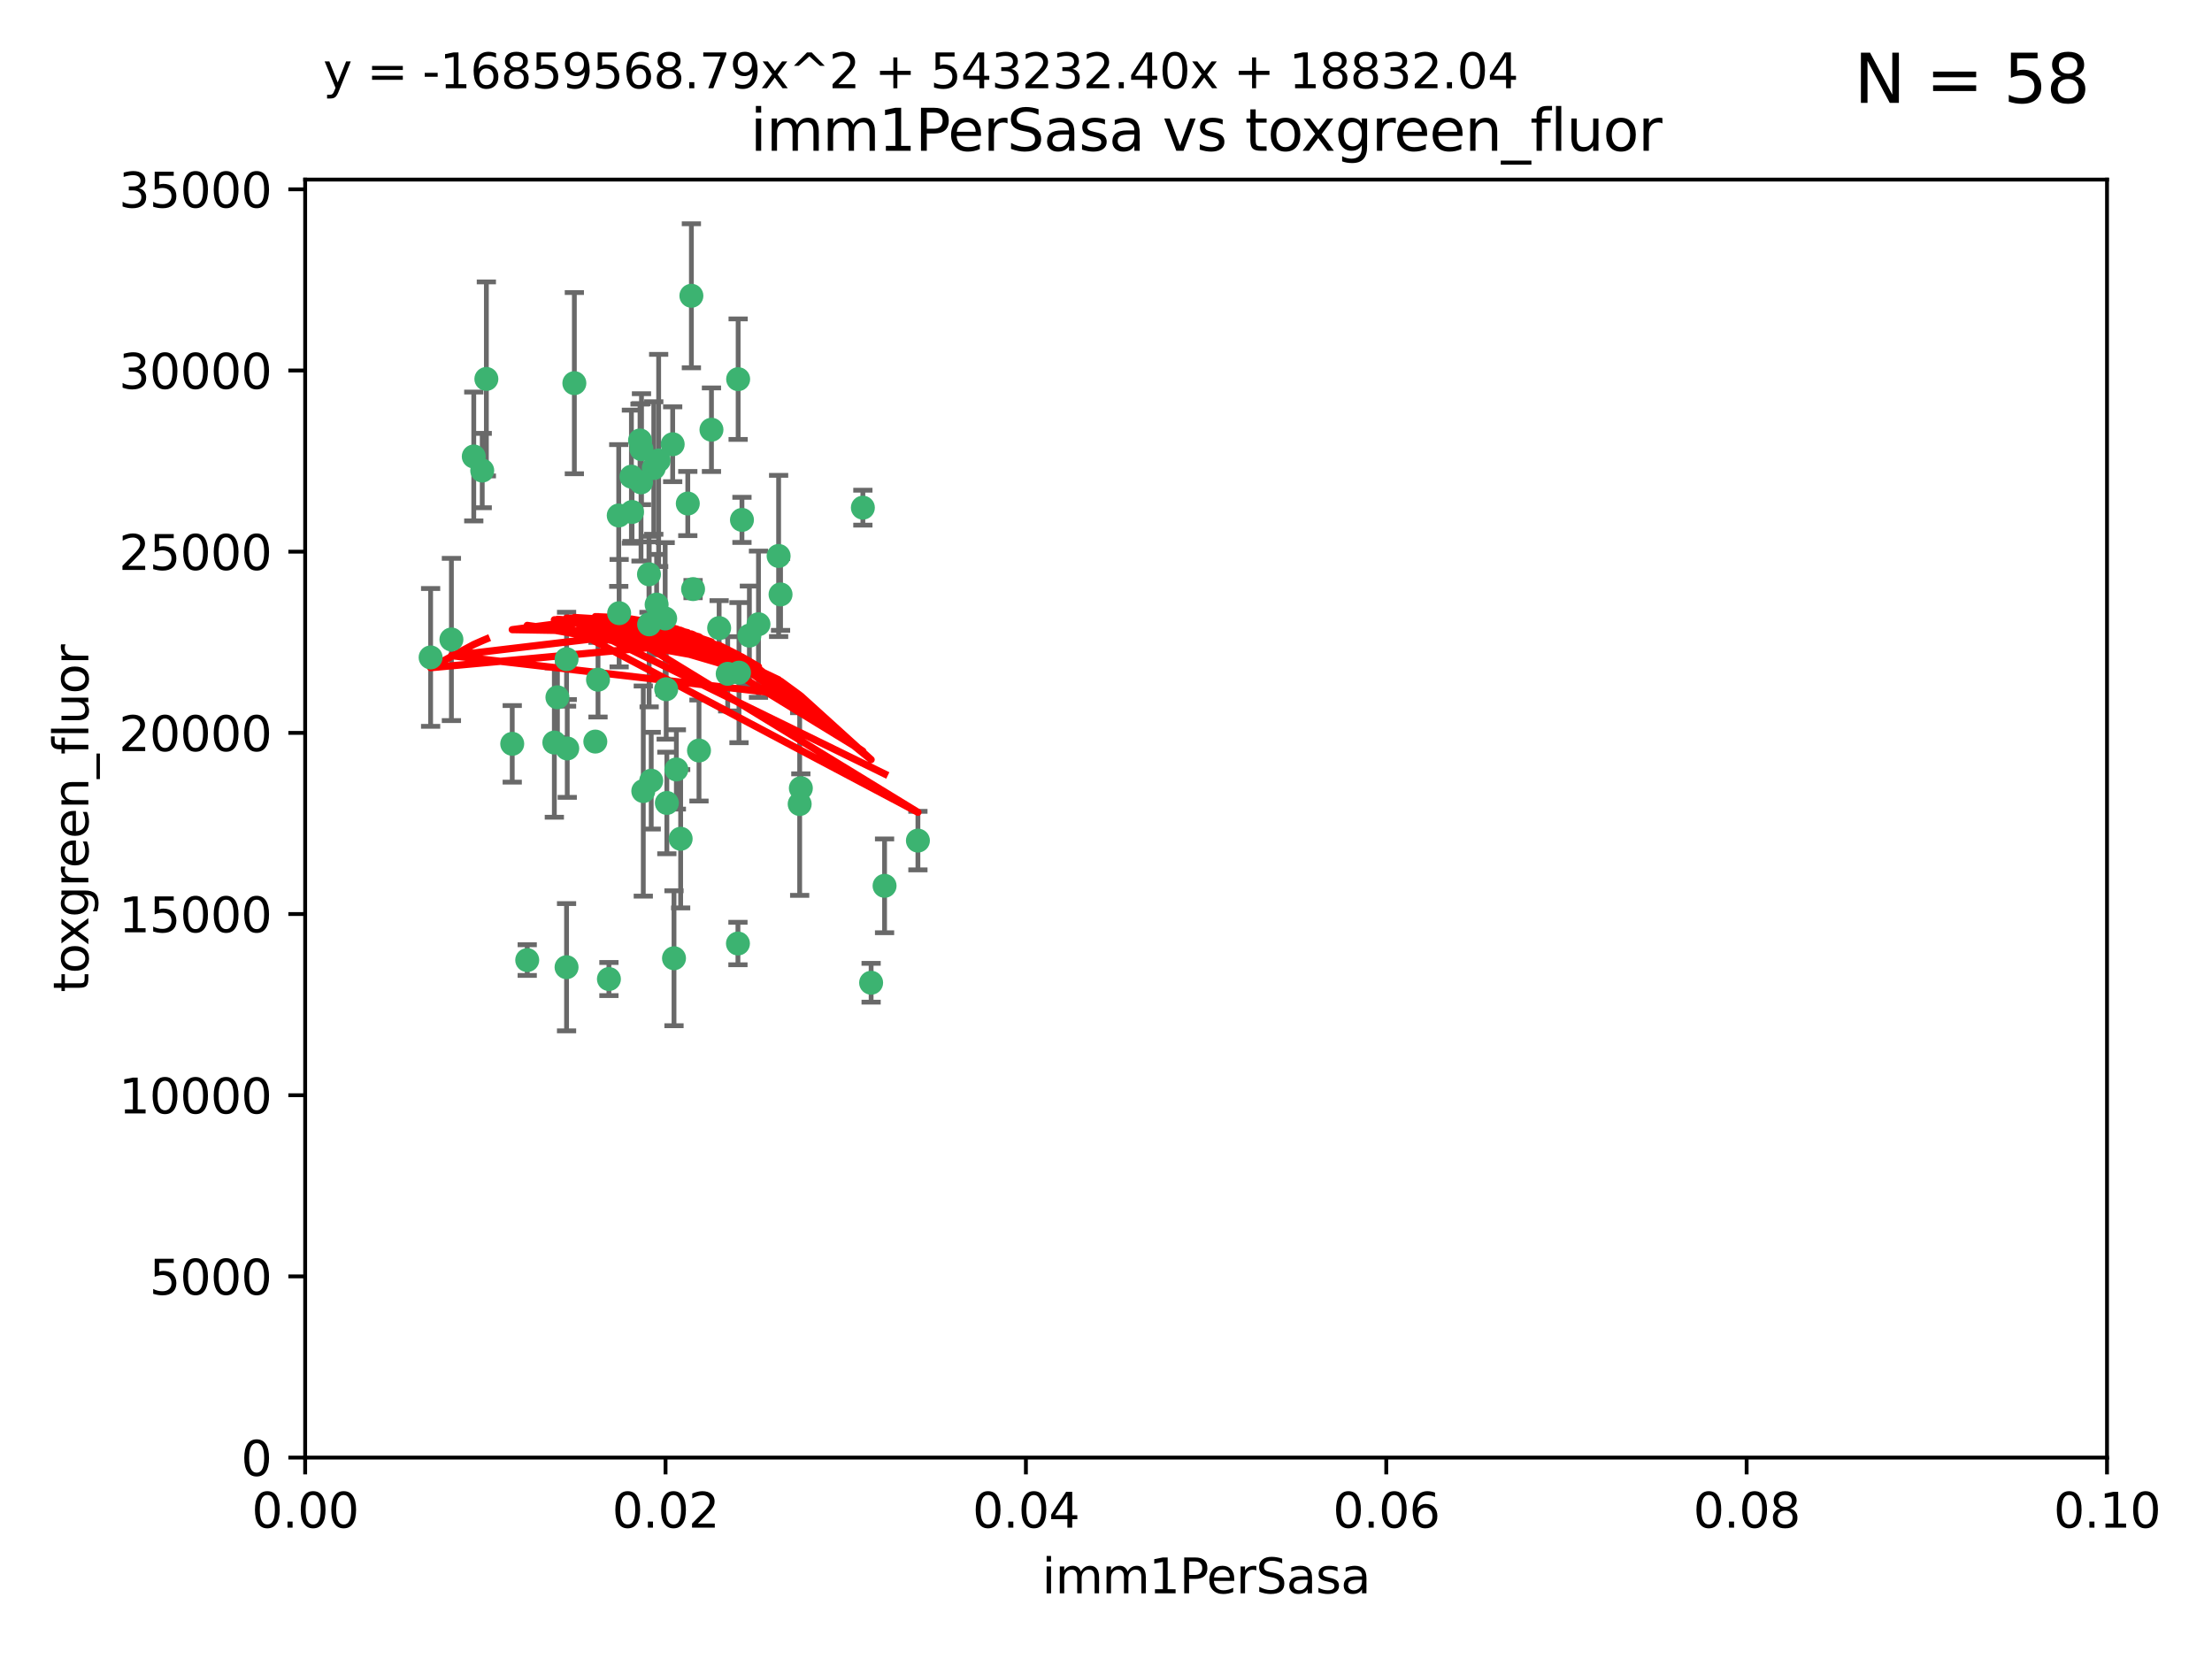<?xml version="1.0" encoding="utf-8" standalone="no"?>
<!DOCTYPE svg PUBLIC "-//W3C//DTD SVG 1.1//EN"
  "http://www.w3.org/Graphics/SVG/1.1/DTD/svg11.dtd">
<svg xmlns:xlink="http://www.w3.org/1999/xlink" width="460.8pt" height="345.6pt" viewBox="0 0 460.8 345.6" xmlns="http://www.w3.org/2000/svg" version="1.1">
 <defs>
  <style type="text/css">*{stroke-linejoin: round; stroke-linecap: butt}</style>
 </defs>
 <g id="figure_1">
  <g id="patch_1">
   <path d="M 0 345.6 
L 460.8 345.6 
L 460.8 0 
L 0 0 
z
" style="fill: #ffffff"/>
  </g>
  <g id="axes_1">
   <g id="patch_2">
    <path d="M 63.571 303.64 
L 438.93 303.64 
L 438.93 37.411 
L 63.571 37.411 
z
" style="fill: #ffffff"/>
   </g>
   <g id="PathCollection_1">
    <defs>
     <path id="m2e7a7f2509" d="M 0 1.118 
C 0.297 1.118 0.581 1 0.791 0.791 
C 1 0.581 1.118 0.297 1.118 0 
C 1.118 -0.297 1 -0.581 0.791 -0.791 
C 0.581 -1 0.297 -1.118 0 -1.118 
C -0.297 -1.118 -0.581 -1 -0.791 -0.791 
C -1 -0.581 -1.118 -0.297 -1.118 0 
C -1.118 0.297 -1 0.581 -0.791 0.791 
C -0.581 1 -0.297 1.118 0 1.118 
z
" style="stroke: #3cb371"/>
    </defs>
    <g clip-path="url(#p7060b6df68)">
     <use xlink:href="#m2e7a7f2509" x="101.319" y="78.941" style="fill: #3cb371; stroke: #3cb371"/>
     <use xlink:href="#m2e7a7f2509" x="100.458" y="98.026" style="fill: #3cb371; stroke: #3cb371"/>
     <use xlink:href="#m2e7a7f2509" x="98.695" y="95.094" style="fill: #3cb371; stroke: #3cb371"/>
     <use xlink:href="#m2e7a7f2509" x="89.706" y="136.954" style="fill: #3cb371; stroke: #3cb371"/>
     <use xlink:href="#m2e7a7f2509" x="148.21" y="89.516" style="fill: #3cb371; stroke: #3cb371"/>
     <use xlink:href="#m2e7a7f2509" x="137.211" y="95.918" style="fill: #3cb371; stroke: #3cb371"/>
     <use xlink:href="#m2e7a7f2509" x="162.201" y="115.814" style="fill: #3cb371; stroke: #3cb371"/>
     <use xlink:href="#m2e7a7f2509" x="138.568" y="128.839" style="fill: #3cb371; stroke: #3cb371"/>
     <use xlink:href="#m2e7a7f2509" x="118.027" y="137.321" style="fill: #3cb371; stroke: #3cb371"/>
     <use xlink:href="#m2e7a7f2509" x="133.537" y="100.483" style="fill: #3cb371; stroke: #3cb371"/>
     <use xlink:href="#m2e7a7f2509" x="133.331" y="91.754" style="fill: #3cb371; stroke: #3cb371"/>
     <use xlink:href="#m2e7a7f2509" x="136.786" y="125.947" style="fill: #3cb371; stroke: #3cb371"/>
     <use xlink:href="#m2e7a7f2509" x="135.226" y="130.067" style="fill: #3cb371; stroke: #3cb371"/>
     <use xlink:href="#m2e7a7f2509" x="124.016" y="154.483" style="fill: #3cb371; stroke: #3cb371"/>
     <use xlink:href="#m2e7a7f2509" x="128.894" y="107.386" style="fill: #3cb371; stroke: #3cb371"/>
     <use xlink:href="#m2e7a7f2509" x="131.665" y="106.653" style="fill: #3cb371; stroke: #3cb371"/>
     <use xlink:href="#m2e7a7f2509" x="135.196" y="119.635" style="fill: #3cb371; stroke: #3cb371"/>
     <use xlink:href="#m2e7a7f2509" x="119.649" y="79.819" style="fill: #3cb371; stroke: #3cb371"/>
     <use xlink:href="#m2e7a7f2509" x="144.38" y="122.72" style="fill: #3cb371; stroke: #3cb371"/>
     <use xlink:href="#m2e7a7f2509" x="126.849" y="203.953" style="fill: #3cb371; stroke: #3cb371"/>
     <use xlink:href="#m2e7a7f2509" x="106.707" y="154.954" style="fill: #3cb371; stroke: #3cb371"/>
     <use xlink:href="#m2e7a7f2509" x="143.28" y="104.896" style="fill: #3cb371; stroke: #3cb371"/>
     <use xlink:href="#m2e7a7f2509" x="131.536" y="99.298" style="fill: #3cb371; stroke: #3cb371"/>
     <use xlink:href="#m2e7a7f2509" x="145.613" y="156.348" style="fill: #3cb371; stroke: #3cb371"/>
     <use xlink:href="#m2e7a7f2509" x="179.751" y="105.756" style="fill: #3cb371; stroke: #3cb371"/>
     <use xlink:href="#m2e7a7f2509" x="136.196" y="97.498" style="fill: #3cb371; stroke: #3cb371"/>
     <use xlink:href="#m2e7a7f2509" x="140.132" y="92.545" style="fill: #3cb371; stroke: #3cb371"/>
     <use xlink:href="#m2e7a7f2509" x="154.563" y="108.301" style="fill: #3cb371; stroke: #3cb371"/>
     <use xlink:href="#m2e7a7f2509" x="158.007" y="130.038" style="fill: #3cb371; stroke: #3cb371"/>
     <use xlink:href="#m2e7a7f2509" x="109.831" y="200.005" style="fill: #3cb371; stroke: #3cb371"/>
     <use xlink:href="#m2e7a7f2509" x="153.769" y="78.988" style="fill: #3cb371; stroke: #3cb371"/>
     <use xlink:href="#m2e7a7f2509" x="149.81" y="130.84" style="fill: #3cb371; stroke: #3cb371"/>
     <use xlink:href="#m2e7a7f2509" x="118.169" y="155.918" style="fill: #3cb371; stroke: #3cb371"/>
     <use xlink:href="#m2e7a7f2509" x="140.407" y="199.62" style="fill: #3cb371; stroke: #3cb371"/>
     <use xlink:href="#m2e7a7f2509" x="151.594" y="140.37" style="fill: #3cb371; stroke: #3cb371"/>
     <use xlink:href="#m2e7a7f2509" x="133.632" y="93.572" style="fill: #3cb371; stroke: #3cb371"/>
     <use xlink:href="#m2e7a7f2509" x="128.977" y="127.738" style="fill: #3cb371; stroke: #3cb371"/>
     <use xlink:href="#m2e7a7f2509" x="138.918" y="167.27" style="fill: #3cb371; stroke: #3cb371"/>
     <use xlink:href="#m2e7a7f2509" x="116.121" y="145.262" style="fill: #3cb371; stroke: #3cb371"/>
     <use xlink:href="#m2e7a7f2509" x="153.946" y="140.122" style="fill: #3cb371; stroke: #3cb371"/>
     <use xlink:href="#m2e7a7f2509" x="144.029" y="61.614" style="fill: #3cb371; stroke: #3cb371"/>
     <use xlink:href="#m2e7a7f2509" x="156.112" y="132.411" style="fill: #3cb371; stroke: #3cb371"/>
     <use xlink:href="#m2e7a7f2509" x="181.47" y="204.723" style="fill: #3cb371; stroke: #3cb371"/>
     <use xlink:href="#m2e7a7f2509" x="166.831" y="164.19" style="fill: #3cb371; stroke: #3cb371"/>
     <use xlink:href="#m2e7a7f2509" x="94.037" y="133.213" style="fill: #3cb371; stroke: #3cb371"/>
     <use xlink:href="#m2e7a7f2509" x="140.899" y="160.289" style="fill: #3cb371; stroke: #3cb371"/>
     <use xlink:href="#m2e7a7f2509" x="153.727" y="196.552" style="fill: #3cb371; stroke: #3cb371"/>
     <use xlink:href="#m2e7a7f2509" x="141.792" y="174.728" style="fill: #3cb371; stroke: #3cb371"/>
     <use xlink:href="#m2e7a7f2509" x="124.578" y="141.593" style="fill: #3cb371; stroke: #3cb371"/>
     <use xlink:href="#m2e7a7f2509" x="191.219" y="175.112" style="fill: #3cb371; stroke: #3cb371"/>
     <use xlink:href="#m2e7a7f2509" x="115.48" y="154.686" style="fill: #3cb371; stroke: #3cb371"/>
     <use xlink:href="#m2e7a7f2509" x="134.01" y="164.794" style="fill: #3cb371; stroke: #3cb371"/>
     <use xlink:href="#m2e7a7f2509" x="138.782" y="143.576" style="fill: #3cb371; stroke: #3cb371"/>
     <use xlink:href="#m2e7a7f2509" x="135.66" y="162.629" style="fill: #3cb371; stroke: #3cb371"/>
     <use xlink:href="#m2e7a7f2509" x="166.587" y="167.495" style="fill: #3cb371; stroke: #3cb371"/>
     <use xlink:href="#m2e7a7f2509" x="162.604" y="123.828" style="fill: #3cb371; stroke: #3cb371"/>
     <use xlink:href="#m2e7a7f2509" x="118.024" y="201.488" style="fill: #3cb371; stroke: #3cb371"/>
     <use xlink:href="#m2e7a7f2509" x="184.271" y="184.534" style="fill: #3cb371; stroke: #3cb371"/>
    </g>
   </g>
   <g id="matplotlib.axis_1">
    <g id="xtick_1">
     <g id="line2d_1">
      <defs>
       <path id="m32dd9cddc6" d="M 0 0 
L 0 3.5 
" style="stroke: #000000; stroke-width: 0.8"/>
      </defs>
      <g>
       <use xlink:href="#m32dd9cddc6" x="63.571" y="303.64" style="stroke: #000000; stroke-width: 0.8"/>
      </g>
     </g>
     <g id="text_1">
      <!-- 0.00 -->
      <g transform="translate(52.438 318.238)scale(0.1 -0.1)">
       <defs>
        <path id="DejaVuSans-30" d="M 2034 4250 
Q 1547 4250 1301 3770 
Q 1056 3291 1056 2328 
Q 1056 1369 1301 889 
Q 1547 409 2034 409 
Q 2525 409 2770 889 
Q 3016 1369 3016 2328 
Q 3016 3291 2770 3770 
Q 2525 4250 2034 4250 
z
M 2034 4750 
Q 2819 4750 3233 4129 
Q 3647 3509 3647 2328 
Q 3647 1150 3233 529 
Q 2819 -91 2034 -91 
Q 1250 -91 836 529 
Q 422 1150 422 2328 
Q 422 3509 836 4129 
Q 1250 4750 2034 4750 
z
" transform="scale(0.016)"/>
        <path id="DejaVuSans-2e" d="M 684 794 
L 1344 794 
L 1344 0 
L 684 0 
L 684 794 
z
" transform="scale(0.016)"/>
       </defs>
       <use xlink:href="#DejaVuSans-30"/>
       <use xlink:href="#DejaVuSans-2e" x="63.623"/>
       <use xlink:href="#DejaVuSans-30" x="95.41"/>
       <use xlink:href="#DejaVuSans-30" x="159.033"/>
      </g>
     </g>
    </g>
    <g id="xtick_2">
     <g id="line2d_2">
      <g>
       <use xlink:href="#m32dd9cddc6" x="138.643" y="303.64" style="stroke: #000000; stroke-width: 0.8"/>
      </g>
     </g>
     <g id="text_2">
      <!-- 0.02 -->
      <g transform="translate(127.51 318.238)scale(0.1 -0.1)">
       <defs>
        <path id="DejaVuSans-32" d="M 1228 531 
L 3431 531 
L 3431 0 
L 469 0 
L 469 531 
Q 828 903 1448 1529 
Q 2069 2156 2228 2338 
Q 2531 2678 2651 2914 
Q 2772 3150 2772 3378 
Q 2772 3750 2511 3984 
Q 2250 4219 1831 4219 
Q 1534 4219 1204 4116 
Q 875 4013 500 3803 
L 500 4441 
Q 881 4594 1212 4672 
Q 1544 4750 1819 4750 
Q 2544 4750 2975 4387 
Q 3406 4025 3406 3419 
Q 3406 3131 3298 2873 
Q 3191 2616 2906 2266 
Q 2828 2175 2409 1742 
Q 1991 1309 1228 531 
z
" transform="scale(0.016)"/>
       </defs>
       <use xlink:href="#DejaVuSans-30"/>
       <use xlink:href="#DejaVuSans-2e" x="63.623"/>
       <use xlink:href="#DejaVuSans-30" x="95.41"/>
       <use xlink:href="#DejaVuSans-32" x="159.033"/>
      </g>
     </g>
    </g>
    <g id="xtick_3">
     <g id="line2d_3">
      <g>
       <use xlink:href="#m32dd9cddc6" x="213.715" y="303.64" style="stroke: #000000; stroke-width: 0.8"/>
      </g>
     </g>
     <g id="text_3">
      <!-- 0.04 -->
      <g transform="translate(202.582 318.238)scale(0.1 -0.1)">
       <defs>
        <path id="DejaVuSans-34" d="M 2419 4116 
L 825 1625 
L 2419 1625 
L 2419 4116 
z
M 2253 4666 
L 3047 4666 
L 3047 1625 
L 3713 1625 
L 3713 1100 
L 3047 1100 
L 3047 0 
L 2419 0 
L 2419 1100 
L 313 1100 
L 313 1709 
L 2253 4666 
z
" transform="scale(0.016)"/>
       </defs>
       <use xlink:href="#DejaVuSans-30"/>
       <use xlink:href="#DejaVuSans-2e" x="63.623"/>
       <use xlink:href="#DejaVuSans-30" x="95.41"/>
       <use xlink:href="#DejaVuSans-34" x="159.033"/>
      </g>
     </g>
    </g>
    <g id="xtick_4">
     <g id="line2d_4">
      <g>
       <use xlink:href="#m32dd9cddc6" x="288.786" y="303.64" style="stroke: #000000; stroke-width: 0.8"/>
      </g>
     </g>
     <g id="text_4">
      <!-- 0.06 -->
      <g transform="translate(277.654 318.238)scale(0.1 -0.1)">
       <defs>
        <path id="DejaVuSans-36" d="M 2113 2584 
Q 1688 2584 1439 2293 
Q 1191 2003 1191 1497 
Q 1191 994 1439 701 
Q 1688 409 2113 409 
Q 2538 409 2786 701 
Q 3034 994 3034 1497 
Q 3034 2003 2786 2293 
Q 2538 2584 2113 2584 
z
M 3366 4563 
L 3366 3988 
Q 3128 4100 2886 4159 
Q 2644 4219 2406 4219 
Q 1781 4219 1451 3797 
Q 1122 3375 1075 2522 
Q 1259 2794 1537 2939 
Q 1816 3084 2150 3084 
Q 2853 3084 3261 2657 
Q 3669 2231 3669 1497 
Q 3669 778 3244 343 
Q 2819 -91 2113 -91 
Q 1303 -91 875 529 
Q 447 1150 447 2328 
Q 447 3434 972 4092 
Q 1497 4750 2381 4750 
Q 2619 4750 2861 4703 
Q 3103 4656 3366 4563 
z
" transform="scale(0.016)"/>
       </defs>
       <use xlink:href="#DejaVuSans-30"/>
       <use xlink:href="#DejaVuSans-2e" x="63.623"/>
       <use xlink:href="#DejaVuSans-30" x="95.41"/>
       <use xlink:href="#DejaVuSans-36" x="159.033"/>
      </g>
     </g>
    </g>
    <g id="xtick_5">
     <g id="line2d_5">
      <g>
       <use xlink:href="#m32dd9cddc6" x="363.858" y="303.64" style="stroke: #000000; stroke-width: 0.8"/>
      </g>
     </g>
     <g id="text_5">
      <!-- 0.08 -->
      <g transform="translate(352.725 318.238)scale(0.1 -0.1)">
       <defs>
        <path id="DejaVuSans-38" d="M 2034 2216 
Q 1584 2216 1326 1975 
Q 1069 1734 1069 1313 
Q 1069 891 1326 650 
Q 1584 409 2034 409 
Q 2484 409 2743 651 
Q 3003 894 3003 1313 
Q 3003 1734 2745 1975 
Q 2488 2216 2034 2216 
z
M 1403 2484 
Q 997 2584 770 2862 
Q 544 3141 544 3541 
Q 544 4100 942 4425 
Q 1341 4750 2034 4750 
Q 2731 4750 3128 4425 
Q 3525 4100 3525 3541 
Q 3525 3141 3298 2862 
Q 3072 2584 2669 2484 
Q 3125 2378 3379 2068 
Q 3634 1759 3634 1313 
Q 3634 634 3220 271 
Q 2806 -91 2034 -91 
Q 1263 -91 848 271 
Q 434 634 434 1313 
Q 434 1759 690 2068 
Q 947 2378 1403 2484 
z
M 1172 3481 
Q 1172 3119 1398 2916 
Q 1625 2713 2034 2713 
Q 2441 2713 2670 2916 
Q 2900 3119 2900 3481 
Q 2900 3844 2670 4047 
Q 2441 4250 2034 4250 
Q 1625 4250 1398 4047 
Q 1172 3844 1172 3481 
z
" transform="scale(0.016)"/>
       </defs>
       <use xlink:href="#DejaVuSans-30"/>
       <use xlink:href="#DejaVuSans-2e" x="63.623"/>
       <use xlink:href="#DejaVuSans-30" x="95.41"/>
       <use xlink:href="#DejaVuSans-38" x="159.033"/>
      </g>
     </g>
    </g>
    <g id="xtick_6">
     <g id="line2d_6">
      <g>
       <use xlink:href="#m32dd9cddc6" x="438.93" y="303.64" style="stroke: #000000; stroke-width: 0.8"/>
      </g>
     </g>
     <g id="text_6">
      <!-- 0.10 -->
      <g transform="translate(427.797 318.238)scale(0.1 -0.1)">
       <defs>
        <path id="DejaVuSans-31" d="M 794 531 
L 1825 531 
L 1825 4091 
L 703 3866 
L 703 4441 
L 1819 4666 
L 2450 4666 
L 2450 531 
L 3481 531 
L 3481 0 
L 794 0 
L 794 531 
z
" transform="scale(0.016)"/>
       </defs>
       <use xlink:href="#DejaVuSans-30"/>
       <use xlink:href="#DejaVuSans-2e" x="63.623"/>
       <use xlink:href="#DejaVuSans-31" x="95.41"/>
       <use xlink:href="#DejaVuSans-30" x="159.033"/>
      </g>
     </g>
    </g>
    <g id="text_7">
     <!-- imm1PerSasa -->
     <g transform="translate(217.067 331.917)scale(0.1 -0.1)">
      <defs>
       <path id="DejaVuSans-69" d="M 603 3500 
L 1178 3500 
L 1178 0 
L 603 0 
L 603 3500 
z
M 603 4863 
L 1178 4863 
L 1178 4134 
L 603 4134 
L 603 4863 
z
" transform="scale(0.016)"/>
       <path id="DejaVuSans-6d" d="M 3328 2828 
Q 3544 3216 3844 3400 
Q 4144 3584 4550 3584 
Q 5097 3584 5394 3201 
Q 5691 2819 5691 2113 
L 5691 0 
L 5113 0 
L 5113 2094 
Q 5113 2597 4934 2840 
Q 4756 3084 4391 3084 
Q 3944 3084 3684 2787 
Q 3425 2491 3425 1978 
L 3425 0 
L 2847 0 
L 2847 2094 
Q 2847 2600 2669 2842 
Q 2491 3084 2119 3084 
Q 1678 3084 1418 2786 
Q 1159 2488 1159 1978 
L 1159 0 
L 581 0 
L 581 3500 
L 1159 3500 
L 1159 2956 
Q 1356 3278 1631 3431 
Q 1906 3584 2284 3584 
Q 2666 3584 2933 3390 
Q 3200 3197 3328 2828 
z
" transform="scale(0.016)"/>
       <path id="DejaVuSans-50" d="M 1259 4147 
L 1259 2394 
L 2053 2394 
Q 2494 2394 2734 2622 
Q 2975 2850 2975 3272 
Q 2975 3691 2734 3919 
Q 2494 4147 2053 4147 
L 1259 4147 
z
M 628 4666 
L 2053 4666 
Q 2838 4666 3239 4311 
Q 3641 3956 3641 3272 
Q 3641 2581 3239 2228 
Q 2838 1875 2053 1875 
L 1259 1875 
L 1259 0 
L 628 0 
L 628 4666 
z
" transform="scale(0.016)"/>
       <path id="DejaVuSans-65" d="M 3597 1894 
L 3597 1613 
L 953 1613 
Q 991 1019 1311 708 
Q 1631 397 2203 397 
Q 2534 397 2845 478 
Q 3156 559 3463 722 
L 3463 178 
Q 3153 47 2828 -22 
Q 2503 -91 2169 -91 
Q 1331 -91 842 396 
Q 353 884 353 1716 
Q 353 2575 817 3079 
Q 1281 3584 2069 3584 
Q 2775 3584 3186 3129 
Q 3597 2675 3597 1894 
z
M 3022 2063 
Q 3016 2534 2758 2815 
Q 2500 3097 2075 3097 
Q 1594 3097 1305 2825 
Q 1016 2553 972 2059 
L 3022 2063 
z
" transform="scale(0.016)"/>
       <path id="DejaVuSans-72" d="M 2631 2963 
Q 2534 3019 2420 3045 
Q 2306 3072 2169 3072 
Q 1681 3072 1420 2755 
Q 1159 2438 1159 1844 
L 1159 0 
L 581 0 
L 581 3500 
L 1159 3500 
L 1159 2956 
Q 1341 3275 1631 3429 
Q 1922 3584 2338 3584 
Q 2397 3584 2469 3576 
Q 2541 3569 2628 3553 
L 2631 2963 
z
" transform="scale(0.016)"/>
       <path id="DejaVuSans-53" d="M 3425 4513 
L 3425 3897 
Q 3066 4069 2747 4153 
Q 2428 4238 2131 4238 
Q 1616 4238 1336 4038 
Q 1056 3838 1056 3469 
Q 1056 3159 1242 3001 
Q 1428 2844 1947 2747 
L 2328 2669 
Q 3034 2534 3370 2195 
Q 3706 1856 3706 1288 
Q 3706 609 3251 259 
Q 2797 -91 1919 -91 
Q 1588 -91 1214 -16 
Q 841 59 441 206 
L 441 856 
Q 825 641 1194 531 
Q 1563 422 1919 422 
Q 2459 422 2753 634 
Q 3047 847 3047 1241 
Q 3047 1584 2836 1778 
Q 2625 1972 2144 2069 
L 1759 2144 
Q 1053 2284 737 2584 
Q 422 2884 422 3419 
Q 422 4038 858 4394 
Q 1294 4750 2059 4750 
Q 2388 4750 2728 4690 
Q 3069 4631 3425 4513 
z
" transform="scale(0.016)"/>
       <path id="DejaVuSans-61" d="M 2194 1759 
Q 1497 1759 1228 1600 
Q 959 1441 959 1056 
Q 959 750 1161 570 
Q 1363 391 1709 391 
Q 2188 391 2477 730 
Q 2766 1069 2766 1631 
L 2766 1759 
L 2194 1759 
z
M 3341 1997 
L 3341 0 
L 2766 0 
L 2766 531 
Q 2569 213 2275 61 
Q 1981 -91 1556 -91 
Q 1019 -91 701 211 
Q 384 513 384 1019 
Q 384 1609 779 1909 
Q 1175 2209 1959 2209 
L 2766 2209 
L 2766 2266 
Q 2766 2663 2505 2880 
Q 2244 3097 1772 3097 
Q 1472 3097 1187 3025 
Q 903 2953 641 2809 
L 641 3341 
Q 956 3463 1253 3523 
Q 1550 3584 1831 3584 
Q 2591 3584 2966 3190 
Q 3341 2797 3341 1997 
z
" transform="scale(0.016)"/>
       <path id="DejaVuSans-73" d="M 2834 3397 
L 2834 2853 
Q 2591 2978 2328 3040 
Q 2066 3103 1784 3103 
Q 1356 3103 1142 2972 
Q 928 2841 928 2578 
Q 928 2378 1081 2264 
Q 1234 2150 1697 2047 
L 1894 2003 
Q 2506 1872 2764 1633 
Q 3022 1394 3022 966 
Q 3022 478 2636 193 
Q 2250 -91 1575 -91 
Q 1294 -91 989 -36 
Q 684 19 347 128 
L 347 722 
Q 666 556 975 473 
Q 1284 391 1588 391 
Q 1994 391 2212 530 
Q 2431 669 2431 922 
Q 2431 1156 2273 1281 
Q 2116 1406 1581 1522 
L 1381 1569 
Q 847 1681 609 1914 
Q 372 2147 372 2553 
Q 372 3047 722 3315 
Q 1072 3584 1716 3584 
Q 2034 3584 2315 3537 
Q 2597 3491 2834 3397 
z
" transform="scale(0.016)"/>
      </defs>
      <use xlink:href="#DejaVuSans-69"/>
      <use xlink:href="#DejaVuSans-6d" x="27.783"/>
      <use xlink:href="#DejaVuSans-6d" x="125.195"/>
      <use xlink:href="#DejaVuSans-31" x="222.607"/>
      <use xlink:href="#DejaVuSans-50" x="286.23"/>
      <use xlink:href="#DejaVuSans-65" x="342.908"/>
      <use xlink:href="#DejaVuSans-72" x="404.432"/>
      <use xlink:href="#DejaVuSans-53" x="445.545"/>
      <use xlink:href="#DejaVuSans-61" x="509.021"/>
      <use xlink:href="#DejaVuSans-73" x="570.301"/>
      <use xlink:href="#DejaVuSans-61" x="622.4"/>
     </g>
    </g>
   </g>
   <g id="matplotlib.axis_2">
    <g id="ytick_1">
     <g id="line2d_7">
      <defs>
       <path id="m236500788c" d="M 0 0 
L -3.5 0 
" style="stroke: #000000; stroke-width: 0.8"/>
      </defs>
      <g>
       <use xlink:href="#m236500788c" x="63.571" y="303.64" style="stroke: #000000; stroke-width: 0.8"/>
      </g>
     </g>
     <g id="text_8">
      <!-- 0 -->
      <g transform="translate(50.209 307.439)scale(0.1 -0.1)">
       <use xlink:href="#DejaVuSans-30"/>
      </g>
     </g>
    </g>
    <g id="ytick_2">
     <g id="line2d_8">
      <g>
       <use xlink:href="#m236500788c" x="63.571" y="265.897" style="stroke: #000000; stroke-width: 0.8"/>
      </g>
     </g>
     <g id="text_9">
      <!-- 5000 -->
      <g transform="translate(31.121 269.696)scale(0.1 -0.1)">
       <defs>
        <path id="DejaVuSans-35" d="M 691 4666 
L 3169 4666 
L 3169 4134 
L 1269 4134 
L 1269 2991 
Q 1406 3038 1543 3061 
Q 1681 3084 1819 3084 
Q 2600 3084 3056 2656 
Q 3513 2228 3513 1497 
Q 3513 744 3044 326 
Q 2575 -91 1722 -91 
Q 1428 -91 1123 -41 
Q 819 9 494 109 
L 494 744 
Q 775 591 1075 516 
Q 1375 441 1709 441 
Q 2250 441 2565 725 
Q 2881 1009 2881 1497 
Q 2881 1984 2565 2268 
Q 2250 2553 1709 2553 
Q 1456 2553 1204 2497 
Q 953 2441 691 2322 
L 691 4666 
z
" transform="scale(0.016)"/>
       </defs>
       <use xlink:href="#DejaVuSans-35"/>
       <use xlink:href="#DejaVuSans-30" x="63.623"/>
       <use xlink:href="#DejaVuSans-30" x="127.246"/>
       <use xlink:href="#DejaVuSans-30" x="190.869"/>
      </g>
     </g>
    </g>
    <g id="ytick_3">
     <g id="line2d_9">
      <g>
       <use xlink:href="#m236500788c" x="63.571" y="228.154" style="stroke: #000000; stroke-width: 0.8"/>
      </g>
     </g>
     <g id="text_10">
      <!-- 10000 -->
      <g transform="translate(24.759 231.953)scale(0.1 -0.1)">
       <use xlink:href="#DejaVuSans-31"/>
       <use xlink:href="#DejaVuSans-30" x="63.623"/>
       <use xlink:href="#DejaVuSans-30" x="127.246"/>
       <use xlink:href="#DejaVuSans-30" x="190.869"/>
       <use xlink:href="#DejaVuSans-30" x="254.492"/>
      </g>
     </g>
    </g>
    <g id="ytick_4">
     <g id="line2d_10">
      <g>
       <use xlink:href="#m236500788c" x="63.571" y="190.411" style="stroke: #000000; stroke-width: 0.8"/>
      </g>
     </g>
     <g id="text_11">
      <!-- 15000 -->
      <g transform="translate(24.759 194.21)scale(0.1 -0.1)">
       <use xlink:href="#DejaVuSans-31"/>
       <use xlink:href="#DejaVuSans-35" x="63.623"/>
       <use xlink:href="#DejaVuSans-30" x="127.246"/>
       <use xlink:href="#DejaVuSans-30" x="190.869"/>
       <use xlink:href="#DejaVuSans-30" x="254.492"/>
      </g>
     </g>
    </g>
    <g id="ytick_5">
     <g id="line2d_11">
      <g>
       <use xlink:href="#m236500788c" x="63.571" y="152.668" style="stroke: #000000; stroke-width: 0.8"/>
      </g>
     </g>
     <g id="text_12">
      <!-- 20000 -->
      <g transform="translate(24.759 156.467)scale(0.1 -0.1)">
       <use xlink:href="#DejaVuSans-32"/>
       <use xlink:href="#DejaVuSans-30" x="63.623"/>
       <use xlink:href="#DejaVuSans-30" x="127.246"/>
       <use xlink:href="#DejaVuSans-30" x="190.869"/>
       <use xlink:href="#DejaVuSans-30" x="254.492"/>
      </g>
     </g>
    </g>
    <g id="ytick_6">
     <g id="line2d_12">
      <g>
       <use xlink:href="#m236500788c" x="63.571" y="114.925" style="stroke: #000000; stroke-width: 0.8"/>
      </g>
     </g>
     <g id="text_13">
      <!-- 25000 -->
      <g transform="translate(24.759 118.724)scale(0.1 -0.1)">
       <use xlink:href="#DejaVuSans-32"/>
       <use xlink:href="#DejaVuSans-35" x="63.623"/>
       <use xlink:href="#DejaVuSans-30" x="127.246"/>
       <use xlink:href="#DejaVuSans-30" x="190.869"/>
       <use xlink:href="#DejaVuSans-30" x="254.492"/>
      </g>
     </g>
    </g>
    <g id="ytick_7">
     <g id="line2d_13">
      <g>
       <use xlink:href="#m236500788c" x="63.571" y="77.181" style="stroke: #000000; stroke-width: 0.8"/>
      </g>
     </g>
     <g id="text_14">
      <!-- 30000 -->
      <g transform="translate(24.759 80.981)scale(0.1 -0.1)">
       <defs>
        <path id="DejaVuSans-33" d="M 2597 2516 
Q 3050 2419 3304 2112 
Q 3559 1806 3559 1356 
Q 3559 666 3084 287 
Q 2609 -91 1734 -91 
Q 1441 -91 1130 -33 
Q 819 25 488 141 
L 488 750 
Q 750 597 1062 519 
Q 1375 441 1716 441 
Q 2309 441 2620 675 
Q 2931 909 2931 1356 
Q 2931 1769 2642 2001 
Q 2353 2234 1838 2234 
L 1294 2234 
L 1294 2753 
L 1863 2753 
Q 2328 2753 2575 2939 
Q 2822 3125 2822 3475 
Q 2822 3834 2567 4026 
Q 2313 4219 1838 4219 
Q 1578 4219 1281 4162 
Q 984 4106 628 3988 
L 628 4550 
Q 988 4650 1302 4700 
Q 1616 4750 1894 4750 
Q 2613 4750 3031 4423 
Q 3450 4097 3450 3541 
Q 3450 3153 3228 2886 
Q 3006 2619 2597 2516 
z
" transform="scale(0.016)"/>
       </defs>
       <use xlink:href="#DejaVuSans-33"/>
       <use xlink:href="#DejaVuSans-30" x="63.623"/>
       <use xlink:href="#DejaVuSans-30" x="127.246"/>
       <use xlink:href="#DejaVuSans-30" x="190.869"/>
       <use xlink:href="#DejaVuSans-30" x="254.492"/>
      </g>
     </g>
    </g>
    <g id="ytick_8">
     <g id="line2d_14">
      <g>
       <use xlink:href="#m236500788c" x="63.571" y="39.438" style="stroke: #000000; stroke-width: 0.8"/>
      </g>
     </g>
     <g id="text_15">
      <!-- 35000 -->
      <g transform="translate(24.759 43.238)scale(0.1 -0.1)">
       <use xlink:href="#DejaVuSans-33"/>
       <use xlink:href="#DejaVuSans-35" x="63.623"/>
       <use xlink:href="#DejaVuSans-30" x="127.246"/>
       <use xlink:href="#DejaVuSans-30" x="190.869"/>
       <use xlink:href="#DejaVuSans-30" x="254.492"/>
      </g>
     </g>
    </g>
    <g id="text_16">
     <!-- toxgreen_fluor -->
     <g transform="translate(18.401 206.72)rotate(-90)scale(0.1 -0.1)">
      <defs>
       <path id="DejaVuSans-74" d="M 1172 4494 
L 1172 3500 
L 2356 3500 
L 2356 3053 
L 1172 3053 
L 1172 1153 
Q 1172 725 1289 603 
Q 1406 481 1766 481 
L 2356 481 
L 2356 0 
L 1766 0 
Q 1100 0 847 248 
Q 594 497 594 1153 
L 594 3053 
L 172 3053 
L 172 3500 
L 594 3500 
L 594 4494 
L 1172 4494 
z
" transform="scale(0.016)"/>
       <path id="DejaVuSans-6f" d="M 1959 3097 
Q 1497 3097 1228 2736 
Q 959 2375 959 1747 
Q 959 1119 1226 758 
Q 1494 397 1959 397 
Q 2419 397 2687 759 
Q 2956 1122 2956 1747 
Q 2956 2369 2687 2733 
Q 2419 3097 1959 3097 
z
M 1959 3584 
Q 2709 3584 3137 3096 
Q 3566 2609 3566 1747 
Q 3566 888 3137 398 
Q 2709 -91 1959 -91 
Q 1206 -91 779 398 
Q 353 888 353 1747 
Q 353 2609 779 3096 
Q 1206 3584 1959 3584 
z
" transform="scale(0.016)"/>
       <path id="DejaVuSans-78" d="M 3513 3500 
L 2247 1797 
L 3578 0 
L 2900 0 
L 1881 1375 
L 863 0 
L 184 0 
L 1544 1831 
L 300 3500 
L 978 3500 
L 1906 2253 
L 2834 3500 
L 3513 3500 
z
" transform="scale(0.016)"/>
       <path id="DejaVuSans-67" d="M 2906 1791 
Q 2906 2416 2648 2759 
Q 2391 3103 1925 3103 
Q 1463 3103 1205 2759 
Q 947 2416 947 1791 
Q 947 1169 1205 825 
Q 1463 481 1925 481 
Q 2391 481 2648 825 
Q 2906 1169 2906 1791 
z
M 3481 434 
Q 3481 -459 3084 -895 
Q 2688 -1331 1869 -1331 
Q 1566 -1331 1297 -1286 
Q 1028 -1241 775 -1147 
L 775 -588 
Q 1028 -725 1275 -790 
Q 1522 -856 1778 -856 
Q 2344 -856 2625 -561 
Q 2906 -266 2906 331 
L 2906 616 
Q 2728 306 2450 153 
Q 2172 0 1784 0 
Q 1141 0 747 490 
Q 353 981 353 1791 
Q 353 2603 747 3093 
Q 1141 3584 1784 3584 
Q 2172 3584 2450 3431 
Q 2728 3278 2906 2969 
L 2906 3500 
L 3481 3500 
L 3481 434 
z
" transform="scale(0.016)"/>
       <path id="DejaVuSans-6e" d="M 3513 2113 
L 3513 0 
L 2938 0 
L 2938 2094 
Q 2938 2591 2744 2837 
Q 2550 3084 2163 3084 
Q 1697 3084 1428 2787 
Q 1159 2491 1159 1978 
L 1159 0 
L 581 0 
L 581 3500 
L 1159 3500 
L 1159 2956 
Q 1366 3272 1645 3428 
Q 1925 3584 2291 3584 
Q 2894 3584 3203 3211 
Q 3513 2838 3513 2113 
z
" transform="scale(0.016)"/>
       <path id="DejaVuSans-5f" d="M 3263 -1063 
L 3263 -1509 
L -63 -1509 
L -63 -1063 
L 3263 -1063 
z
" transform="scale(0.016)"/>
       <path id="DejaVuSans-66" d="M 2375 4863 
L 2375 4384 
L 1825 4384 
Q 1516 4384 1395 4259 
Q 1275 4134 1275 3809 
L 1275 3500 
L 2222 3500 
L 2222 3053 
L 1275 3053 
L 1275 0 
L 697 0 
L 697 3053 
L 147 3053 
L 147 3500 
L 697 3500 
L 697 3744 
Q 697 4328 969 4595 
Q 1241 4863 1831 4863 
L 2375 4863 
z
" transform="scale(0.016)"/>
       <path id="DejaVuSans-6c" d="M 603 4863 
L 1178 4863 
L 1178 0 
L 603 0 
L 603 4863 
z
" transform="scale(0.016)"/>
       <path id="DejaVuSans-75" d="M 544 1381 
L 544 3500 
L 1119 3500 
L 1119 1403 
Q 1119 906 1312 657 
Q 1506 409 1894 409 
Q 2359 409 2629 706 
Q 2900 1003 2900 1516 
L 2900 3500 
L 3475 3500 
L 3475 0 
L 2900 0 
L 2900 538 
Q 2691 219 2414 64 
Q 2138 -91 1772 -91 
Q 1169 -91 856 284 
Q 544 659 544 1381 
z
M 1991 3584 
L 1991 3584 
z
" transform="scale(0.016)"/>
      </defs>
      <use xlink:href="#DejaVuSans-74"/>
      <use xlink:href="#DejaVuSans-6f" x="39.209"/>
      <use xlink:href="#DejaVuSans-78" x="97.266"/>
      <use xlink:href="#DejaVuSans-67" x="156.445"/>
      <use xlink:href="#DejaVuSans-72" x="219.922"/>
      <use xlink:href="#DejaVuSans-65" x="258.785"/>
      <use xlink:href="#DejaVuSans-65" x="320.309"/>
      <use xlink:href="#DejaVuSans-6e" x="381.832"/>
      <use xlink:href="#DejaVuSans-5f" x="445.211"/>
      <use xlink:href="#DejaVuSans-66" x="495.211"/>
      <use xlink:href="#DejaVuSans-6c" x="530.416"/>
      <use xlink:href="#DejaVuSans-75" x="558.199"/>
      <use xlink:href="#DejaVuSans-6f" x="621.578"/>
      <use xlink:href="#DejaVuSans-72" x="682.76"/>
     </g>
    </g>
   </g>
   <g id="LineCollection_1">
    <path d="M 101.319 99.149 
L 101.319 58.733 
" clip-path="url(#p7060b6df68)" style="fill: none; stroke: #696969"/>
    <path d="M 100.458 105.772 
L 100.458 90.281 
" clip-path="url(#p7060b6df68)" style="fill: none; stroke: #696969"/>
    <path d="M 98.695 108.514 
L 98.695 81.675 
" clip-path="url(#p7060b6df68)" style="fill: none; stroke: #696969"/>
    <path d="M 89.706 151.309 
L 89.706 122.599 
" clip-path="url(#p7060b6df68)" style="fill: none; stroke: #696969"/>
    <path d="M 148.21 98.217 
L 148.21 80.815 
" clip-path="url(#p7060b6df68)" style="fill: none; stroke: #696969"/>
    <path d="M 137.211 118.013 
L 137.211 73.824 
" clip-path="url(#p7060b6df68)" style="fill: none; stroke: #696969"/>
    <path d="M 162.201 132.604 
L 162.201 99.024 
" clip-path="url(#p7060b6df68)" style="fill: none; stroke: #696969"/>
    <path d="M 138.568 144.637 
L 138.568 113.041 
" clip-path="url(#p7060b6df68)" style="fill: none; stroke: #696969"/>
    <path d="M 118.027 147.102 
L 118.027 127.541 
" clip-path="url(#p7060b6df68)" style="fill: none; stroke: #696969"/>
    <path d="M 133.537 116.878 
L 133.537 84.088 
" clip-path="url(#p7060b6df68)" style="fill: none; stroke: #696969"/>
    <path d="M 133.331 99.334 
L 133.331 84.174 
" clip-path="url(#p7060b6df68)" style="fill: none; stroke: #696969"/>
    <path d="M 136.786 136.397 
L 136.786 115.497 
" clip-path="url(#p7060b6df68)" style="fill: none; stroke: #696969"/>
    <path d="M 135.226 147.25 
L 135.226 112.885 
" clip-path="url(#p7060b6df68)" style="fill: none; stroke: #696969"/>
    <path d="M 124.016 155.048 
L 124.016 153.918 
" clip-path="url(#p7060b6df68)" style="fill: none; stroke: #696969"/>
    <path d="M 128.894 122.155 
L 128.894 92.617 
" clip-path="url(#p7060b6df68)" style="fill: none; stroke: #696969"/>
    <path d="M 131.665 112.792 
L 131.665 100.514 
" clip-path="url(#p7060b6df68)" style="fill: none; stroke: #696969"/>
    <path d="M 135.196 127.554 
L 135.196 111.717 
" clip-path="url(#p7060b6df68)" style="fill: none; stroke: #696969"/>
    <path d="M 119.649 98.693 
L 119.649 60.945 
" clip-path="url(#p7060b6df68)" style="fill: none; stroke: #696969"/>
    <path d="M 144.38 124.514 
L 144.38 120.926 
" clip-path="url(#p7060b6df68)" style="fill: none; stroke: #696969"/>
    <path d="M 126.849 207.405 
L 126.849 200.501 
" clip-path="url(#p7060b6df68)" style="fill: none; stroke: #696969"/>
    <path d="M 106.707 162.929 
L 106.707 146.979 
" clip-path="url(#p7060b6df68)" style="fill: none; stroke: #696969"/>
    <path d="M 143.28 111.578 
L 143.28 98.214 
" clip-path="url(#p7060b6df68)" style="fill: none; stroke: #696969"/>
    <path d="M 131.536 113.157 
L 131.536 85.439 
" clip-path="url(#p7060b6df68)" style="fill: none; stroke: #696969"/>
    <path d="M 145.613 166.868 
L 145.613 145.829 
" clip-path="url(#p7060b6df68)" style="fill: none; stroke: #696969"/>
    <path d="M 179.751 109.392 
L 179.751 102.12 
" clip-path="url(#p7060b6df68)" style="fill: none; stroke: #696969"/>
    <path d="M 136.196 111.302 
L 136.196 83.693 
" clip-path="url(#p7060b6df68)" style="fill: none; stroke: #696969"/>
    <path d="M 140.132 100.341 
L 140.132 84.749 
" clip-path="url(#p7060b6df68)" style="fill: none; stroke: #696969"/>
    <path d="M 154.563 113.001 
L 154.563 103.601 
" clip-path="url(#p7060b6df68)" style="fill: none; stroke: #696969"/>
    <path d="M 158.007 145.27 
L 158.007 114.805 
" clip-path="url(#p7060b6df68)" style="fill: none; stroke: #696969"/>
    <path d="M 109.831 203.204 
L 109.831 196.806 
" clip-path="url(#p7060b6df68)" style="fill: none; stroke: #696969"/>
    <path d="M 153.769 91.541 
L 153.769 66.434 
" clip-path="url(#p7060b6df68)" style="fill: none; stroke: #696969"/>
    <path d="M 149.81 136.561 
L 149.81 125.12 
" clip-path="url(#p7060b6df68)" style="fill: none; stroke: #696969"/>
    <path d="M 118.169 166.104 
L 118.169 145.732 
" clip-path="url(#p7060b6df68)" style="fill: none; stroke: #696969"/>
    <path d="M 140.407 213.675 
L 140.407 185.565 
" clip-path="url(#p7060b6df68)" style="fill: none; stroke: #696969"/>
    <path d="M 151.594 148.106 
L 151.594 132.634 
" clip-path="url(#p7060b6df68)" style="fill: none; stroke: #696969"/>
    <path d="M 133.632 105.129 
L 133.632 82.016 
" clip-path="url(#p7060b6df68)" style="fill: none; stroke: #696969"/>
    <path d="M 128.977 138.926 
L 128.977 116.549 
" clip-path="url(#p7060b6df68)" style="fill: none; stroke: #696969"/>
    <path d="M 138.918 177.849 
L 138.918 156.691 
" clip-path="url(#p7060b6df68)" style="fill: none; stroke: #696969"/>
    <path d="M 116.121 153.647 
L 116.121 136.877 
" clip-path="url(#p7060b6df68)" style="fill: none; stroke: #696969"/>
    <path d="M 153.946 154.719 
L 153.946 125.526 
" clip-path="url(#p7060b6df68)" style="fill: none; stroke: #696969"/>
    <path d="M 144.029 76.614 
L 144.029 46.614 
" clip-path="url(#p7060b6df68)" style="fill: none; stroke: #696969"/>
    <path d="M 156.112 142.738 
L 156.112 122.084 
" clip-path="url(#p7060b6df68)" style="fill: none; stroke: #696969"/>
    <path d="M 181.47 208.763 
L 181.47 200.682 
" clip-path="url(#p7060b6df68)" style="fill: none; stroke: #696969"/>
    <path d="M 166.831 167.175 
L 166.831 161.206 
" clip-path="url(#p7060b6df68)" style="fill: none; stroke: #696969"/>
    <path d="M 94.037 150.11 
L 94.037 116.316 
" clip-path="url(#p7060b6df68)" style="fill: none; stroke: #696969"/>
    <path d="M 140.899 168.551 
L 140.899 152.026 
" clip-path="url(#p7060b6df68)" style="fill: none; stroke: #696969"/>
    <path d="M 153.727 200.974 
L 153.727 192.13 
" clip-path="url(#p7060b6df68)" style="fill: none; stroke: #696969"/>
    <path d="M 141.792 189.135 
L 141.792 160.322 
" clip-path="url(#p7060b6df68)" style="fill: none; stroke: #696969"/>
    <path d="M 124.578 149.363 
L 124.578 133.823 
" clip-path="url(#p7060b6df68)" style="fill: none; stroke: #696969"/>
    <path d="M 191.219 181.212 
L 191.219 169.013 
" clip-path="url(#p7060b6df68)" style="fill: none; stroke: #696969"/>
    <path d="M 115.48 170.247 
L 115.48 139.125 
" clip-path="url(#p7060b6df68)" style="fill: none; stroke: #696969"/>
    <path d="M 134.01 186.68 
L 134.01 142.908 
" clip-path="url(#p7060b6df68)" style="fill: none; stroke: #696969"/>
    <path d="M 138.782 153.98 
L 138.782 133.171 
" clip-path="url(#p7060b6df68)" style="fill: none; stroke: #696969"/>
    <path d="M 135.66 172.703 
L 135.66 152.555 
" clip-path="url(#p7060b6df68)" style="fill: none; stroke: #696969"/>
    <path d="M 166.587 186.519 
L 166.587 148.47 
" clip-path="url(#p7060b6df68)" style="fill: none; stroke: #696969"/>
    <path d="M 162.604 131.314 
L 162.604 116.343 
" clip-path="url(#p7060b6df68)" style="fill: none; stroke: #696969"/>
    <path d="M 118.024 214.744 
L 118.024 188.233 
" clip-path="url(#p7060b6df68)" style="fill: none; stroke: #696969"/>
    <path d="M 184.271 194.3 
L 184.271 174.769 
" clip-path="url(#p7060b6df68)" style="fill: none; stroke: #696969"/>
   </g>
   <g id="line2d_15">
    <defs>
     <path id="m96b4bd6b28" d="M 2 0 
L -2 -0 
" style="stroke: #696969"/>
    </defs>
    <g clip-path="url(#p7060b6df68)">
     <use xlink:href="#m96b4bd6b28" x="101.319" y="99.149" style="fill: #696969; stroke: #696969"/>
     <use xlink:href="#m96b4bd6b28" x="100.458" y="105.772" style="fill: #696969; stroke: #696969"/>
     <use xlink:href="#m96b4bd6b28" x="98.695" y="108.514" style="fill: #696969; stroke: #696969"/>
     <use xlink:href="#m96b4bd6b28" x="89.706" y="151.309" style="fill: #696969; stroke: #696969"/>
     <use xlink:href="#m96b4bd6b28" x="148.21" y="98.217" style="fill: #696969; stroke: #696969"/>
     <use xlink:href="#m96b4bd6b28" x="137.211" y="118.013" style="fill: #696969; stroke: #696969"/>
     <use xlink:href="#m96b4bd6b28" x="162.201" y="132.604" style="fill: #696969; stroke: #696969"/>
     <use xlink:href="#m96b4bd6b28" x="138.568" y="144.637" style="fill: #696969; stroke: #696969"/>
     <use xlink:href="#m96b4bd6b28" x="118.027" y="147.102" style="fill: #696969; stroke: #696969"/>
     <use xlink:href="#m96b4bd6b28" x="133.537" y="116.878" style="fill: #696969; stroke: #696969"/>
     <use xlink:href="#m96b4bd6b28" x="133.331" y="99.334" style="fill: #696969; stroke: #696969"/>
     <use xlink:href="#m96b4bd6b28" x="136.786" y="136.397" style="fill: #696969; stroke: #696969"/>
     <use xlink:href="#m96b4bd6b28" x="135.226" y="147.25" style="fill: #696969; stroke: #696969"/>
     <use xlink:href="#m96b4bd6b28" x="124.016" y="155.048" style="fill: #696969; stroke: #696969"/>
     <use xlink:href="#m96b4bd6b28" x="128.894" y="122.155" style="fill: #696969; stroke: #696969"/>
     <use xlink:href="#m96b4bd6b28" x="131.665" y="112.792" style="fill: #696969; stroke: #696969"/>
     <use xlink:href="#m96b4bd6b28" x="135.196" y="127.554" style="fill: #696969; stroke: #696969"/>
     <use xlink:href="#m96b4bd6b28" x="119.649" y="98.693" style="fill: #696969; stroke: #696969"/>
     <use xlink:href="#m96b4bd6b28" x="144.38" y="124.514" style="fill: #696969; stroke: #696969"/>
     <use xlink:href="#m96b4bd6b28" x="126.849" y="207.405" style="fill: #696969; stroke: #696969"/>
     <use xlink:href="#m96b4bd6b28" x="106.707" y="162.929" style="fill: #696969; stroke: #696969"/>
     <use xlink:href="#m96b4bd6b28" x="143.28" y="111.578" style="fill: #696969; stroke: #696969"/>
     <use xlink:href="#m96b4bd6b28" x="131.536" y="113.157" style="fill: #696969; stroke: #696969"/>
     <use xlink:href="#m96b4bd6b28" x="145.613" y="166.868" style="fill: #696969; stroke: #696969"/>
     <use xlink:href="#m96b4bd6b28" x="179.751" y="109.392" style="fill: #696969; stroke: #696969"/>
     <use xlink:href="#m96b4bd6b28" x="136.196" y="111.302" style="fill: #696969; stroke: #696969"/>
     <use xlink:href="#m96b4bd6b28" x="140.132" y="100.341" style="fill: #696969; stroke: #696969"/>
     <use xlink:href="#m96b4bd6b28" x="154.563" y="113.001" style="fill: #696969; stroke: #696969"/>
     <use xlink:href="#m96b4bd6b28" x="158.007" y="145.27" style="fill: #696969; stroke: #696969"/>
     <use xlink:href="#m96b4bd6b28" x="109.831" y="203.204" style="fill: #696969; stroke: #696969"/>
     <use xlink:href="#m96b4bd6b28" x="153.769" y="91.541" style="fill: #696969; stroke: #696969"/>
     <use xlink:href="#m96b4bd6b28" x="149.81" y="136.561" style="fill: #696969; stroke: #696969"/>
     <use xlink:href="#m96b4bd6b28" x="118.169" y="166.104" style="fill: #696969; stroke: #696969"/>
     <use xlink:href="#m96b4bd6b28" x="140.407" y="213.675" style="fill: #696969; stroke: #696969"/>
     <use xlink:href="#m96b4bd6b28" x="151.594" y="148.106" style="fill: #696969; stroke: #696969"/>
     <use xlink:href="#m96b4bd6b28" x="133.632" y="105.129" style="fill: #696969; stroke: #696969"/>
     <use xlink:href="#m96b4bd6b28" x="128.977" y="138.926" style="fill: #696969; stroke: #696969"/>
     <use xlink:href="#m96b4bd6b28" x="138.918" y="177.849" style="fill: #696969; stroke: #696969"/>
     <use xlink:href="#m96b4bd6b28" x="116.121" y="153.647" style="fill: #696969; stroke: #696969"/>
     <use xlink:href="#m96b4bd6b28" x="153.946" y="154.719" style="fill: #696969; stroke: #696969"/>
     <use xlink:href="#m96b4bd6b28" x="144.029" y="76.614" style="fill: #696969; stroke: #696969"/>
     <use xlink:href="#m96b4bd6b28" x="156.112" y="142.738" style="fill: #696969; stroke: #696969"/>
     <use xlink:href="#m96b4bd6b28" x="181.47" y="208.763" style="fill: #696969; stroke: #696969"/>
     <use xlink:href="#m96b4bd6b28" x="166.831" y="167.175" style="fill: #696969; stroke: #696969"/>
     <use xlink:href="#m96b4bd6b28" x="94.037" y="150.11" style="fill: #696969; stroke: #696969"/>
     <use xlink:href="#m96b4bd6b28" x="140.899" y="168.551" style="fill: #696969; stroke: #696969"/>
     <use xlink:href="#m96b4bd6b28" x="153.727" y="200.974" style="fill: #696969; stroke: #696969"/>
     <use xlink:href="#m96b4bd6b28" x="141.792" y="189.135" style="fill: #696969; stroke: #696969"/>
     <use xlink:href="#m96b4bd6b28" x="124.578" y="149.363" style="fill: #696969; stroke: #696969"/>
     <use xlink:href="#m96b4bd6b28" x="191.219" y="181.212" style="fill: #696969; stroke: #696969"/>
     <use xlink:href="#m96b4bd6b28" x="115.48" y="170.247" style="fill: #696969; stroke: #696969"/>
     <use xlink:href="#m96b4bd6b28" x="134.01" y="186.68" style="fill: #696969; stroke: #696969"/>
     <use xlink:href="#m96b4bd6b28" x="138.782" y="153.98" style="fill: #696969; stroke: #696969"/>
     <use xlink:href="#m96b4bd6b28" x="135.66" y="172.703" style="fill: #696969; stroke: #696969"/>
     <use xlink:href="#m96b4bd6b28" x="166.587" y="186.519" style="fill: #696969; stroke: #696969"/>
     <use xlink:href="#m96b4bd6b28" x="162.604" y="131.314" style="fill: #696969; stroke: #696969"/>
     <use xlink:href="#m96b4bd6b28" x="118.024" y="214.744" style="fill: #696969; stroke: #696969"/>
     <use xlink:href="#m96b4bd6b28" x="184.271" y="194.3" style="fill: #696969; stroke: #696969"/>
    </g>
   </g>
   <g id="line2d_16">
    <g clip-path="url(#p7060b6df68)">
     <use xlink:href="#m96b4bd6b28" x="101.319" y="58.733" style="fill: #696969; stroke: #696969"/>
     <use xlink:href="#m96b4bd6b28" x="100.458" y="90.281" style="fill: #696969; stroke: #696969"/>
     <use xlink:href="#m96b4bd6b28" x="98.695" y="81.675" style="fill: #696969; stroke: #696969"/>
     <use xlink:href="#m96b4bd6b28" x="89.706" y="122.599" style="fill: #696969; stroke: #696969"/>
     <use xlink:href="#m96b4bd6b28" x="148.21" y="80.815" style="fill: #696969; stroke: #696969"/>
     <use xlink:href="#m96b4bd6b28" x="137.211" y="73.824" style="fill: #696969; stroke: #696969"/>
     <use xlink:href="#m96b4bd6b28" x="162.201" y="99.024" style="fill: #696969; stroke: #696969"/>
     <use xlink:href="#m96b4bd6b28" x="138.568" y="113.041" style="fill: #696969; stroke: #696969"/>
     <use xlink:href="#m96b4bd6b28" x="118.027" y="127.541" style="fill: #696969; stroke: #696969"/>
     <use xlink:href="#m96b4bd6b28" x="133.537" y="84.088" style="fill: #696969; stroke: #696969"/>
     <use xlink:href="#m96b4bd6b28" x="133.331" y="84.174" style="fill: #696969; stroke: #696969"/>
     <use xlink:href="#m96b4bd6b28" x="136.786" y="115.497" style="fill: #696969; stroke: #696969"/>
     <use xlink:href="#m96b4bd6b28" x="135.226" y="112.885" style="fill: #696969; stroke: #696969"/>
     <use xlink:href="#m96b4bd6b28" x="124.016" y="153.918" style="fill: #696969; stroke: #696969"/>
     <use xlink:href="#m96b4bd6b28" x="128.894" y="92.617" style="fill: #696969; stroke: #696969"/>
     <use xlink:href="#m96b4bd6b28" x="131.665" y="100.514" style="fill: #696969; stroke: #696969"/>
     <use xlink:href="#m96b4bd6b28" x="135.196" y="111.717" style="fill: #696969; stroke: #696969"/>
     <use xlink:href="#m96b4bd6b28" x="119.649" y="60.945" style="fill: #696969; stroke: #696969"/>
     <use xlink:href="#m96b4bd6b28" x="144.38" y="120.926" style="fill: #696969; stroke: #696969"/>
     <use xlink:href="#m96b4bd6b28" x="126.849" y="200.501" style="fill: #696969; stroke: #696969"/>
     <use xlink:href="#m96b4bd6b28" x="106.707" y="146.979" style="fill: #696969; stroke: #696969"/>
     <use xlink:href="#m96b4bd6b28" x="143.28" y="98.214" style="fill: #696969; stroke: #696969"/>
     <use xlink:href="#m96b4bd6b28" x="131.536" y="85.439" style="fill: #696969; stroke: #696969"/>
     <use xlink:href="#m96b4bd6b28" x="145.613" y="145.829" style="fill: #696969; stroke: #696969"/>
     <use xlink:href="#m96b4bd6b28" x="179.751" y="102.12" style="fill: #696969; stroke: #696969"/>
     <use xlink:href="#m96b4bd6b28" x="136.196" y="83.693" style="fill: #696969; stroke: #696969"/>
     <use xlink:href="#m96b4bd6b28" x="140.132" y="84.749" style="fill: #696969; stroke: #696969"/>
     <use xlink:href="#m96b4bd6b28" x="154.563" y="103.601" style="fill: #696969; stroke: #696969"/>
     <use xlink:href="#m96b4bd6b28" x="158.007" y="114.805" style="fill: #696969; stroke: #696969"/>
     <use xlink:href="#m96b4bd6b28" x="109.831" y="196.806" style="fill: #696969; stroke: #696969"/>
     <use xlink:href="#m96b4bd6b28" x="153.769" y="66.434" style="fill: #696969; stroke: #696969"/>
     <use xlink:href="#m96b4bd6b28" x="149.81" y="125.12" style="fill: #696969; stroke: #696969"/>
     <use xlink:href="#m96b4bd6b28" x="118.169" y="145.732" style="fill: #696969; stroke: #696969"/>
     <use xlink:href="#m96b4bd6b28" x="140.407" y="185.565" style="fill: #696969; stroke: #696969"/>
     <use xlink:href="#m96b4bd6b28" x="151.594" y="132.634" style="fill: #696969; stroke: #696969"/>
     <use xlink:href="#m96b4bd6b28" x="133.632" y="82.016" style="fill: #696969; stroke: #696969"/>
     <use xlink:href="#m96b4bd6b28" x="128.977" y="116.549" style="fill: #696969; stroke: #696969"/>
     <use xlink:href="#m96b4bd6b28" x="138.918" y="156.691" style="fill: #696969; stroke: #696969"/>
     <use xlink:href="#m96b4bd6b28" x="116.121" y="136.877" style="fill: #696969; stroke: #696969"/>
     <use xlink:href="#m96b4bd6b28" x="153.946" y="125.526" style="fill: #696969; stroke: #696969"/>
     <use xlink:href="#m96b4bd6b28" x="144.029" y="46.614" style="fill: #696969; stroke: #696969"/>
     <use xlink:href="#m96b4bd6b28" x="156.112" y="122.084" style="fill: #696969; stroke: #696969"/>
     <use xlink:href="#m96b4bd6b28" x="181.47" y="200.682" style="fill: #696969; stroke: #696969"/>
     <use xlink:href="#m96b4bd6b28" x="166.831" y="161.206" style="fill: #696969; stroke: #696969"/>
     <use xlink:href="#m96b4bd6b28" x="94.037" y="116.316" style="fill: #696969; stroke: #696969"/>
     <use xlink:href="#m96b4bd6b28" x="140.899" y="152.026" style="fill: #696969; stroke: #696969"/>
     <use xlink:href="#m96b4bd6b28" x="153.727" y="192.13" style="fill: #696969; stroke: #696969"/>
     <use xlink:href="#m96b4bd6b28" x="141.792" y="160.322" style="fill: #696969; stroke: #696969"/>
     <use xlink:href="#m96b4bd6b28" x="124.578" y="133.823" style="fill: #696969; stroke: #696969"/>
     <use xlink:href="#m96b4bd6b28" x="191.219" y="169.013" style="fill: #696969; stroke: #696969"/>
     <use xlink:href="#m96b4bd6b28" x="115.48" y="139.125" style="fill: #696969; stroke: #696969"/>
     <use xlink:href="#m96b4bd6b28" x="134.01" y="142.908" style="fill: #696969; stroke: #696969"/>
     <use xlink:href="#m96b4bd6b28" x="138.782" y="133.171" style="fill: #696969; stroke: #696969"/>
     <use xlink:href="#m96b4bd6b28" x="135.66" y="152.555" style="fill: #696969; stroke: #696969"/>
     <use xlink:href="#m96b4bd6b28" x="166.587" y="148.47" style="fill: #696969; stroke: #696969"/>
     <use xlink:href="#m96b4bd6b28" x="162.604" y="116.343" style="fill: #696969; stroke: #696969"/>
     <use xlink:href="#m96b4bd6b28" x="118.024" y="188.233" style="fill: #696969; stroke: #696969"/>
     <use xlink:href="#m96b4bd6b28" x="184.271" y="174.769" style="fill: #696969; stroke: #696969"/>
    </g>
   </g>
   <g id="line2d_17">
    <path d="M 101.319 133.117 
L 100.458 133.477 
L 98.695 134.256 
L 89.706 139.102 
L 148.21 133.727 
L 137.211 130.019 
L 162.201 141.604 
L 138.568 130.358 
L 118.027 128.779 
L 133.537 129.266 
L 133.331 129.231 
L 136.786 129.919 
L 135.226 129.582 
L 124.016 128.452 
L 128.894 128.665 
L 131.665 128.977 
L 135.196 129.576 
L 119.649 128.627 
L 144.38 132.188 
L 126.849 128.523 
L 106.707 131.167 
L 143.28 131.795 
L 131.536 128.959 
L 145.613 132.655 
L 179.751 156.484 
L 136.196 129.786 
L 140.132 130.79 
L 154.563 136.866 
L 158.007 138.872 
L 109.831 130.277 
L 153.769 136.434 
L 149.81 134.449 
L 118.169 128.764 
L 140.407 130.871 
L 151.594 135.308 
L 133.632 129.283 
L 128.977 128.672 
L 138.918 130.451 
L 116.121 129.019 
L 153.946 136.529 
L 144.029 132.06 
L 156.112 137.742 
L 181.47 158.241 
L 166.831 144.989 
L 94.037 136.585 
L 140.899 131.019 
L 153.727 136.411 
L 141.792 131.298 
L 124.578 128.455 
L 191.219 169.213 
L 115.48 129.115 
L 134.01 129.35 
L 138.782 130.414 
L 135.66 129.671 
L 166.587 144.801 
L 162.604 141.884 
L 118.024 128.78 
L 184.271 161.217 
" clip-path="url(#p7060b6df68)" style="fill: none; stroke: #ff0000; stroke-width: 1.5; stroke-linecap: square"/>
   </g>
   <g id="line2d_18">
    <defs>
     <path id="m39813079b4" d="M 0 2 
C 0.53 2 1.039 1.789 1.414 1.414 
C 1.789 1.039 2 0.53 2 0 
C 2 -0.53 1.789 -1.039 1.414 -1.414 
C 1.039 -1.789 0.53 -2 0 -2 
C -0.53 -2 -1.039 -1.789 -1.414 -1.414 
C -1.789 -1.039 -2 -0.53 -2 0 
C -2 0.53 -1.789 1.039 -1.414 1.414 
C -1.039 1.789 -0.53 2 0 2 
z
" style="stroke: #3cb371"/>
    </defs>
    <g clip-path="url(#p7060b6df68)">
     <use xlink:href="#m39813079b4" x="101.319" y="78.941" style="fill: #3cb371; stroke: #3cb371"/>
     <use xlink:href="#m39813079b4" x="100.458" y="98.026" style="fill: #3cb371; stroke: #3cb371"/>
     <use xlink:href="#m39813079b4" x="98.695" y="95.094" style="fill: #3cb371; stroke: #3cb371"/>
     <use xlink:href="#m39813079b4" x="89.706" y="136.954" style="fill: #3cb371; stroke: #3cb371"/>
     <use xlink:href="#m39813079b4" x="148.21" y="89.516" style="fill: #3cb371; stroke: #3cb371"/>
     <use xlink:href="#m39813079b4" x="137.211" y="95.918" style="fill: #3cb371; stroke: #3cb371"/>
     <use xlink:href="#m39813079b4" x="162.201" y="115.814" style="fill: #3cb371; stroke: #3cb371"/>
     <use xlink:href="#m39813079b4" x="138.568" y="128.839" style="fill: #3cb371; stroke: #3cb371"/>
     <use xlink:href="#m39813079b4" x="118.027" y="137.321" style="fill: #3cb371; stroke: #3cb371"/>
     <use xlink:href="#m39813079b4" x="133.537" y="100.483" style="fill: #3cb371; stroke: #3cb371"/>
     <use xlink:href="#m39813079b4" x="133.331" y="91.754" style="fill: #3cb371; stroke: #3cb371"/>
     <use xlink:href="#m39813079b4" x="136.786" y="125.947" style="fill: #3cb371; stroke: #3cb371"/>
     <use xlink:href="#m39813079b4" x="135.226" y="130.067" style="fill: #3cb371; stroke: #3cb371"/>
     <use xlink:href="#m39813079b4" x="124.016" y="154.483" style="fill: #3cb371; stroke: #3cb371"/>
     <use xlink:href="#m39813079b4" x="128.894" y="107.386" style="fill: #3cb371; stroke: #3cb371"/>
     <use xlink:href="#m39813079b4" x="131.665" y="106.653" style="fill: #3cb371; stroke: #3cb371"/>
     <use xlink:href="#m39813079b4" x="135.196" y="119.635" style="fill: #3cb371; stroke: #3cb371"/>
     <use xlink:href="#m39813079b4" x="119.649" y="79.819" style="fill: #3cb371; stroke: #3cb371"/>
     <use xlink:href="#m39813079b4" x="144.38" y="122.72" style="fill: #3cb371; stroke: #3cb371"/>
     <use xlink:href="#m39813079b4" x="126.849" y="203.953" style="fill: #3cb371; stroke: #3cb371"/>
     <use xlink:href="#m39813079b4" x="106.707" y="154.954" style="fill: #3cb371; stroke: #3cb371"/>
     <use xlink:href="#m39813079b4" x="143.28" y="104.896" style="fill: #3cb371; stroke: #3cb371"/>
     <use xlink:href="#m39813079b4" x="131.536" y="99.298" style="fill: #3cb371; stroke: #3cb371"/>
     <use xlink:href="#m39813079b4" x="145.613" y="156.348" style="fill: #3cb371; stroke: #3cb371"/>
     <use xlink:href="#m39813079b4" x="179.751" y="105.756" style="fill: #3cb371; stroke: #3cb371"/>
     <use xlink:href="#m39813079b4" x="136.196" y="97.498" style="fill: #3cb371; stroke: #3cb371"/>
     <use xlink:href="#m39813079b4" x="140.132" y="92.545" style="fill: #3cb371; stroke: #3cb371"/>
     <use xlink:href="#m39813079b4" x="154.563" y="108.301" style="fill: #3cb371; stroke: #3cb371"/>
     <use xlink:href="#m39813079b4" x="158.007" y="130.038" style="fill: #3cb371; stroke: #3cb371"/>
     <use xlink:href="#m39813079b4" x="109.831" y="200.005" style="fill: #3cb371; stroke: #3cb371"/>
     <use xlink:href="#m39813079b4" x="153.769" y="78.988" style="fill: #3cb371; stroke: #3cb371"/>
     <use xlink:href="#m39813079b4" x="149.81" y="130.84" style="fill: #3cb371; stroke: #3cb371"/>
     <use xlink:href="#m39813079b4" x="118.169" y="155.918" style="fill: #3cb371; stroke: #3cb371"/>
     <use xlink:href="#m39813079b4" x="140.407" y="199.62" style="fill: #3cb371; stroke: #3cb371"/>
     <use xlink:href="#m39813079b4" x="151.594" y="140.37" style="fill: #3cb371; stroke: #3cb371"/>
     <use xlink:href="#m39813079b4" x="133.632" y="93.572" style="fill: #3cb371; stroke: #3cb371"/>
     <use xlink:href="#m39813079b4" x="128.977" y="127.738" style="fill: #3cb371; stroke: #3cb371"/>
     <use xlink:href="#m39813079b4" x="138.918" y="167.27" style="fill: #3cb371; stroke: #3cb371"/>
     <use xlink:href="#m39813079b4" x="116.121" y="145.262" style="fill: #3cb371; stroke: #3cb371"/>
     <use xlink:href="#m39813079b4" x="153.946" y="140.122" style="fill: #3cb371; stroke: #3cb371"/>
     <use xlink:href="#m39813079b4" x="144.029" y="61.614" style="fill: #3cb371; stroke: #3cb371"/>
     <use xlink:href="#m39813079b4" x="156.112" y="132.411" style="fill: #3cb371; stroke: #3cb371"/>
     <use xlink:href="#m39813079b4" x="181.47" y="204.723" style="fill: #3cb371; stroke: #3cb371"/>
     <use xlink:href="#m39813079b4" x="166.831" y="164.19" style="fill: #3cb371; stroke: #3cb371"/>
     <use xlink:href="#m39813079b4" x="94.037" y="133.213" style="fill: #3cb371; stroke: #3cb371"/>
     <use xlink:href="#m39813079b4" x="140.899" y="160.289" style="fill: #3cb371; stroke: #3cb371"/>
     <use xlink:href="#m39813079b4" x="153.727" y="196.552" style="fill: #3cb371; stroke: #3cb371"/>
     <use xlink:href="#m39813079b4" x="141.792" y="174.728" style="fill: #3cb371; stroke: #3cb371"/>
     <use xlink:href="#m39813079b4" x="124.578" y="141.593" style="fill: #3cb371; stroke: #3cb371"/>
     <use xlink:href="#m39813079b4" x="191.219" y="175.112" style="fill: #3cb371; stroke: #3cb371"/>
     <use xlink:href="#m39813079b4" x="115.48" y="154.686" style="fill: #3cb371; stroke: #3cb371"/>
     <use xlink:href="#m39813079b4" x="134.01" y="164.794" style="fill: #3cb371; stroke: #3cb371"/>
     <use xlink:href="#m39813079b4" x="138.782" y="143.576" style="fill: #3cb371; stroke: #3cb371"/>
     <use xlink:href="#m39813079b4" x="135.66" y="162.629" style="fill: #3cb371; stroke: #3cb371"/>
     <use xlink:href="#m39813079b4" x="166.587" y="167.495" style="fill: #3cb371; stroke: #3cb371"/>
     <use xlink:href="#m39813079b4" x="162.604" y="123.828" style="fill: #3cb371; stroke: #3cb371"/>
     <use xlink:href="#m39813079b4" x="118.024" y="201.488" style="fill: #3cb371; stroke: #3cb371"/>
     <use xlink:href="#m39813079b4" x="184.271" y="184.534" style="fill: #3cb371; stroke: #3cb371"/>
    </g>
   </g>
   <g id="patch_3">
    <path d="M 63.571 303.64 
L 63.571 37.411 
" style="fill: none; stroke: #000000; stroke-width: 0.8; stroke-linejoin: miter; stroke-linecap: square"/>
   </g>
   <g id="patch_4">
    <path d="M 438.93 303.64 
L 438.93 37.411 
" style="fill: none; stroke: #000000; stroke-width: 0.8; stroke-linejoin: miter; stroke-linecap: square"/>
   </g>
   <g id="patch_5">
    <path d="M 63.571 303.64 
L 438.93 303.64 
" style="fill: none; stroke: #000000; stroke-width: 0.8; stroke-linejoin: miter; stroke-linecap: square"/>
   </g>
   <g id="patch_6">
    <path d="M 63.571 37.411 
L 438.93 37.411 
" style="fill: none; stroke: #000000; stroke-width: 0.8; stroke-linejoin: miter; stroke-linecap: square"/>
   </g>
   <g id="text_17">
    <!-- N = 58 -->
    <g transform="translate(386.257 21.426)scale(0.14 -0.14)">
     <defs>
      <path id="DejaVuSans-4e" d="M 628 4666 
L 1478 4666 
L 3547 763 
L 3547 4666 
L 4159 4666 
L 4159 0 
L 3309 0 
L 1241 3903 
L 1241 0 
L 628 0 
L 628 4666 
z
" transform="scale(0.016)"/>
      <path id="DejaVuSans-20" transform="scale(0.016)"/>
      <path id="DejaVuSans-3d" d="M 678 2906 
L 4684 2906 
L 4684 2381 
L 678 2381 
L 678 2906 
z
M 678 1631 
L 4684 1631 
L 4684 1100 
L 678 1100 
L 678 1631 
z
" transform="scale(0.016)"/>
     </defs>
     <use xlink:href="#DejaVuSans-4e"/>
     <use xlink:href="#DejaVuSans-20" x="74.805"/>
     <use xlink:href="#DejaVuSans-3d" x="106.592"/>
     <use xlink:href="#DejaVuSans-20" x="190.381"/>
     <use xlink:href="#DejaVuSans-35" x="222.168"/>
     <use xlink:href="#DejaVuSans-38" x="285.791"/>
    </g>
   </g>
   <g id="text_18">
    <!-- y = -16859568.79x^2 + 543232.40x + 18832.04 -->
    <g transform="translate(67.325 18.387)scale(0.1 -0.1)">
     <defs>
      <path id="DejaVuSans-79" d="M 2059 -325 
Q 1816 -950 1584 -1140 
Q 1353 -1331 966 -1331 
L 506 -1331 
L 506 -850 
L 844 -850 
Q 1081 -850 1212 -737 
Q 1344 -625 1503 -206 
L 1606 56 
L 191 3500 
L 800 3500 
L 1894 763 
L 2988 3500 
L 3597 3500 
L 2059 -325 
z
" transform="scale(0.016)"/>
      <path id="DejaVuSans-2d" d="M 313 2009 
L 1997 2009 
L 1997 1497 
L 313 1497 
L 313 2009 
z
" transform="scale(0.016)"/>
      <path id="DejaVuSans-39" d="M 703 97 
L 703 672 
Q 941 559 1184 500 
Q 1428 441 1663 441 
Q 2288 441 2617 861 
Q 2947 1281 2994 2138 
Q 2813 1869 2534 1725 
Q 2256 1581 1919 1581 
Q 1219 1581 811 2004 
Q 403 2428 403 3163 
Q 403 3881 828 4315 
Q 1253 4750 1959 4750 
Q 2769 4750 3195 4129 
Q 3622 3509 3622 2328 
Q 3622 1225 3098 567 
Q 2575 -91 1691 -91 
Q 1453 -91 1209 -44 
Q 966 3 703 97 
z
M 1959 2075 
Q 2384 2075 2632 2365 
Q 2881 2656 2881 3163 
Q 2881 3666 2632 3958 
Q 2384 4250 1959 4250 
Q 1534 4250 1286 3958 
Q 1038 3666 1038 3163 
Q 1038 2656 1286 2365 
Q 1534 2075 1959 2075 
z
" transform="scale(0.016)"/>
      <path id="DejaVuSans-37" d="M 525 4666 
L 3525 4666 
L 3525 4397 
L 1831 0 
L 1172 0 
L 2766 4134 
L 525 4134 
L 525 4666 
z
" transform="scale(0.016)"/>
      <path id="DejaVuSans-5e" d="M 2988 4666 
L 4684 2925 
L 4056 2925 
L 2681 4159 
L 1306 2925 
L 678 2925 
L 2375 4666 
L 2988 4666 
z
" transform="scale(0.016)"/>
      <path id="DejaVuSans-2b" d="M 2944 4013 
L 2944 2272 
L 4684 2272 
L 4684 1741 
L 2944 1741 
L 2944 0 
L 2419 0 
L 2419 1741 
L 678 1741 
L 678 2272 
L 2419 2272 
L 2419 4013 
L 2944 4013 
z
" transform="scale(0.016)"/>
     </defs>
     <use xlink:href="#DejaVuSans-79"/>
     <use xlink:href="#DejaVuSans-20" x="59.18"/>
     <use xlink:href="#DejaVuSans-3d" x="90.967"/>
     <use xlink:href="#DejaVuSans-20" x="174.756"/>
     <use xlink:href="#DejaVuSans-2d" x="206.543"/>
     <use xlink:href="#DejaVuSans-31" x="242.627"/>
     <use xlink:href="#DejaVuSans-36" x="306.25"/>
     <use xlink:href="#DejaVuSans-38" x="369.873"/>
     <use xlink:href="#DejaVuSans-35" x="433.496"/>
     <use xlink:href="#DejaVuSans-39" x="497.119"/>
     <use xlink:href="#DejaVuSans-35" x="560.742"/>
     <use xlink:href="#DejaVuSans-36" x="624.365"/>
     <use xlink:href="#DejaVuSans-38" x="687.988"/>
     <use xlink:href="#DejaVuSans-2e" x="751.611"/>
     <use xlink:href="#DejaVuSans-37" x="783.398"/>
     <use xlink:href="#DejaVuSans-39" x="847.021"/>
     <use xlink:href="#DejaVuSans-78" x="910.645"/>
     <use xlink:href="#DejaVuSans-5e" x="969.824"/>
     <use xlink:href="#DejaVuSans-32" x="1053.613"/>
     <use xlink:href="#DejaVuSans-20" x="1117.236"/>
     <use xlink:href="#DejaVuSans-2b" x="1149.023"/>
     <use xlink:href="#DejaVuSans-20" x="1232.812"/>
     <use xlink:href="#DejaVuSans-35" x="1264.6"/>
     <use xlink:href="#DejaVuSans-34" x="1328.223"/>
     <use xlink:href="#DejaVuSans-33" x="1391.846"/>
     <use xlink:href="#DejaVuSans-32" x="1455.469"/>
     <use xlink:href="#DejaVuSans-33" x="1519.092"/>
     <use xlink:href="#DejaVuSans-32" x="1582.715"/>
     <use xlink:href="#DejaVuSans-2e" x="1646.338"/>
     <use xlink:href="#DejaVuSans-34" x="1678.125"/>
     <use xlink:href="#DejaVuSans-30" x="1741.748"/>
     <use xlink:href="#DejaVuSans-78" x="1805.371"/>
     <use xlink:href="#DejaVuSans-20" x="1864.551"/>
     <use xlink:href="#DejaVuSans-2b" x="1896.338"/>
     <use xlink:href="#DejaVuSans-20" x="1980.127"/>
     <use xlink:href="#DejaVuSans-31" x="2011.914"/>
     <use xlink:href="#DejaVuSans-38" x="2075.537"/>
     <use xlink:href="#DejaVuSans-38" x="2139.16"/>
     <use xlink:href="#DejaVuSans-33" x="2202.783"/>
     <use xlink:href="#DejaVuSans-32" x="2266.406"/>
     <use xlink:href="#DejaVuSans-2e" x="2330.029"/>
     <use xlink:href="#DejaVuSans-30" x="2361.816"/>
     <use xlink:href="#DejaVuSans-34" x="2425.439"/>
    </g>
   </g>
   <g id="text_19">
    <!-- imm1PerSasa vs toxgreen_fluor -->
    <g transform="translate(156.306 31.411)scale(0.12 -0.12)">
     <defs>
      <path id="DejaVuSans-76" d="M 191 3500 
L 800 3500 
L 1894 563 
L 2988 3500 
L 3597 3500 
L 2284 0 
L 1503 0 
L 191 3500 
z
" transform="scale(0.016)"/>
     </defs>
     <use xlink:href="#DejaVuSans-69"/>
     <use xlink:href="#DejaVuSans-6d" x="27.783"/>
     <use xlink:href="#DejaVuSans-6d" x="125.195"/>
     <use xlink:href="#DejaVuSans-31" x="222.607"/>
     <use xlink:href="#DejaVuSans-50" x="286.23"/>
     <use xlink:href="#DejaVuSans-65" x="342.908"/>
     <use xlink:href="#DejaVuSans-72" x="404.432"/>
     <use xlink:href="#DejaVuSans-53" x="445.545"/>
     <use xlink:href="#DejaVuSans-61" x="509.021"/>
     <use xlink:href="#DejaVuSans-73" x="570.301"/>
     <use xlink:href="#DejaVuSans-61" x="622.4"/>
     <use xlink:href="#DejaVuSans-20" x="683.68"/>
     <use xlink:href="#DejaVuSans-76" x="715.467"/>
     <use xlink:href="#DejaVuSans-73" x="774.646"/>
     <use xlink:href="#DejaVuSans-20" x="826.746"/>
     <use xlink:href="#DejaVuSans-74" x="858.533"/>
     <use xlink:href="#DejaVuSans-6f" x="897.742"/>
     <use xlink:href="#DejaVuSans-78" x="955.799"/>
     <use xlink:href="#DejaVuSans-67" x="1014.979"/>
     <use xlink:href="#DejaVuSans-72" x="1078.455"/>
     <use xlink:href="#DejaVuSans-65" x="1117.318"/>
     <use xlink:href="#DejaVuSans-65" x="1178.842"/>
     <use xlink:href="#DejaVuSans-6e" x="1240.365"/>
     <use xlink:href="#DejaVuSans-5f" x="1303.744"/>
     <use xlink:href="#DejaVuSans-66" x="1353.744"/>
     <use xlink:href="#DejaVuSans-6c" x="1388.949"/>
     <use xlink:href="#DejaVuSans-75" x="1416.732"/>
     <use xlink:href="#DejaVuSans-6f" x="1480.111"/>
     <use xlink:href="#DejaVuSans-72" x="1541.293"/>
    </g>
   </g>
  </g>
 </g>
 <defs>
  <clipPath id="p7060b6df68">
   <rect x="63.571" y="37.411" width="375.359" height="266.229"/>
  </clipPath>
 </defs>
</svg>
